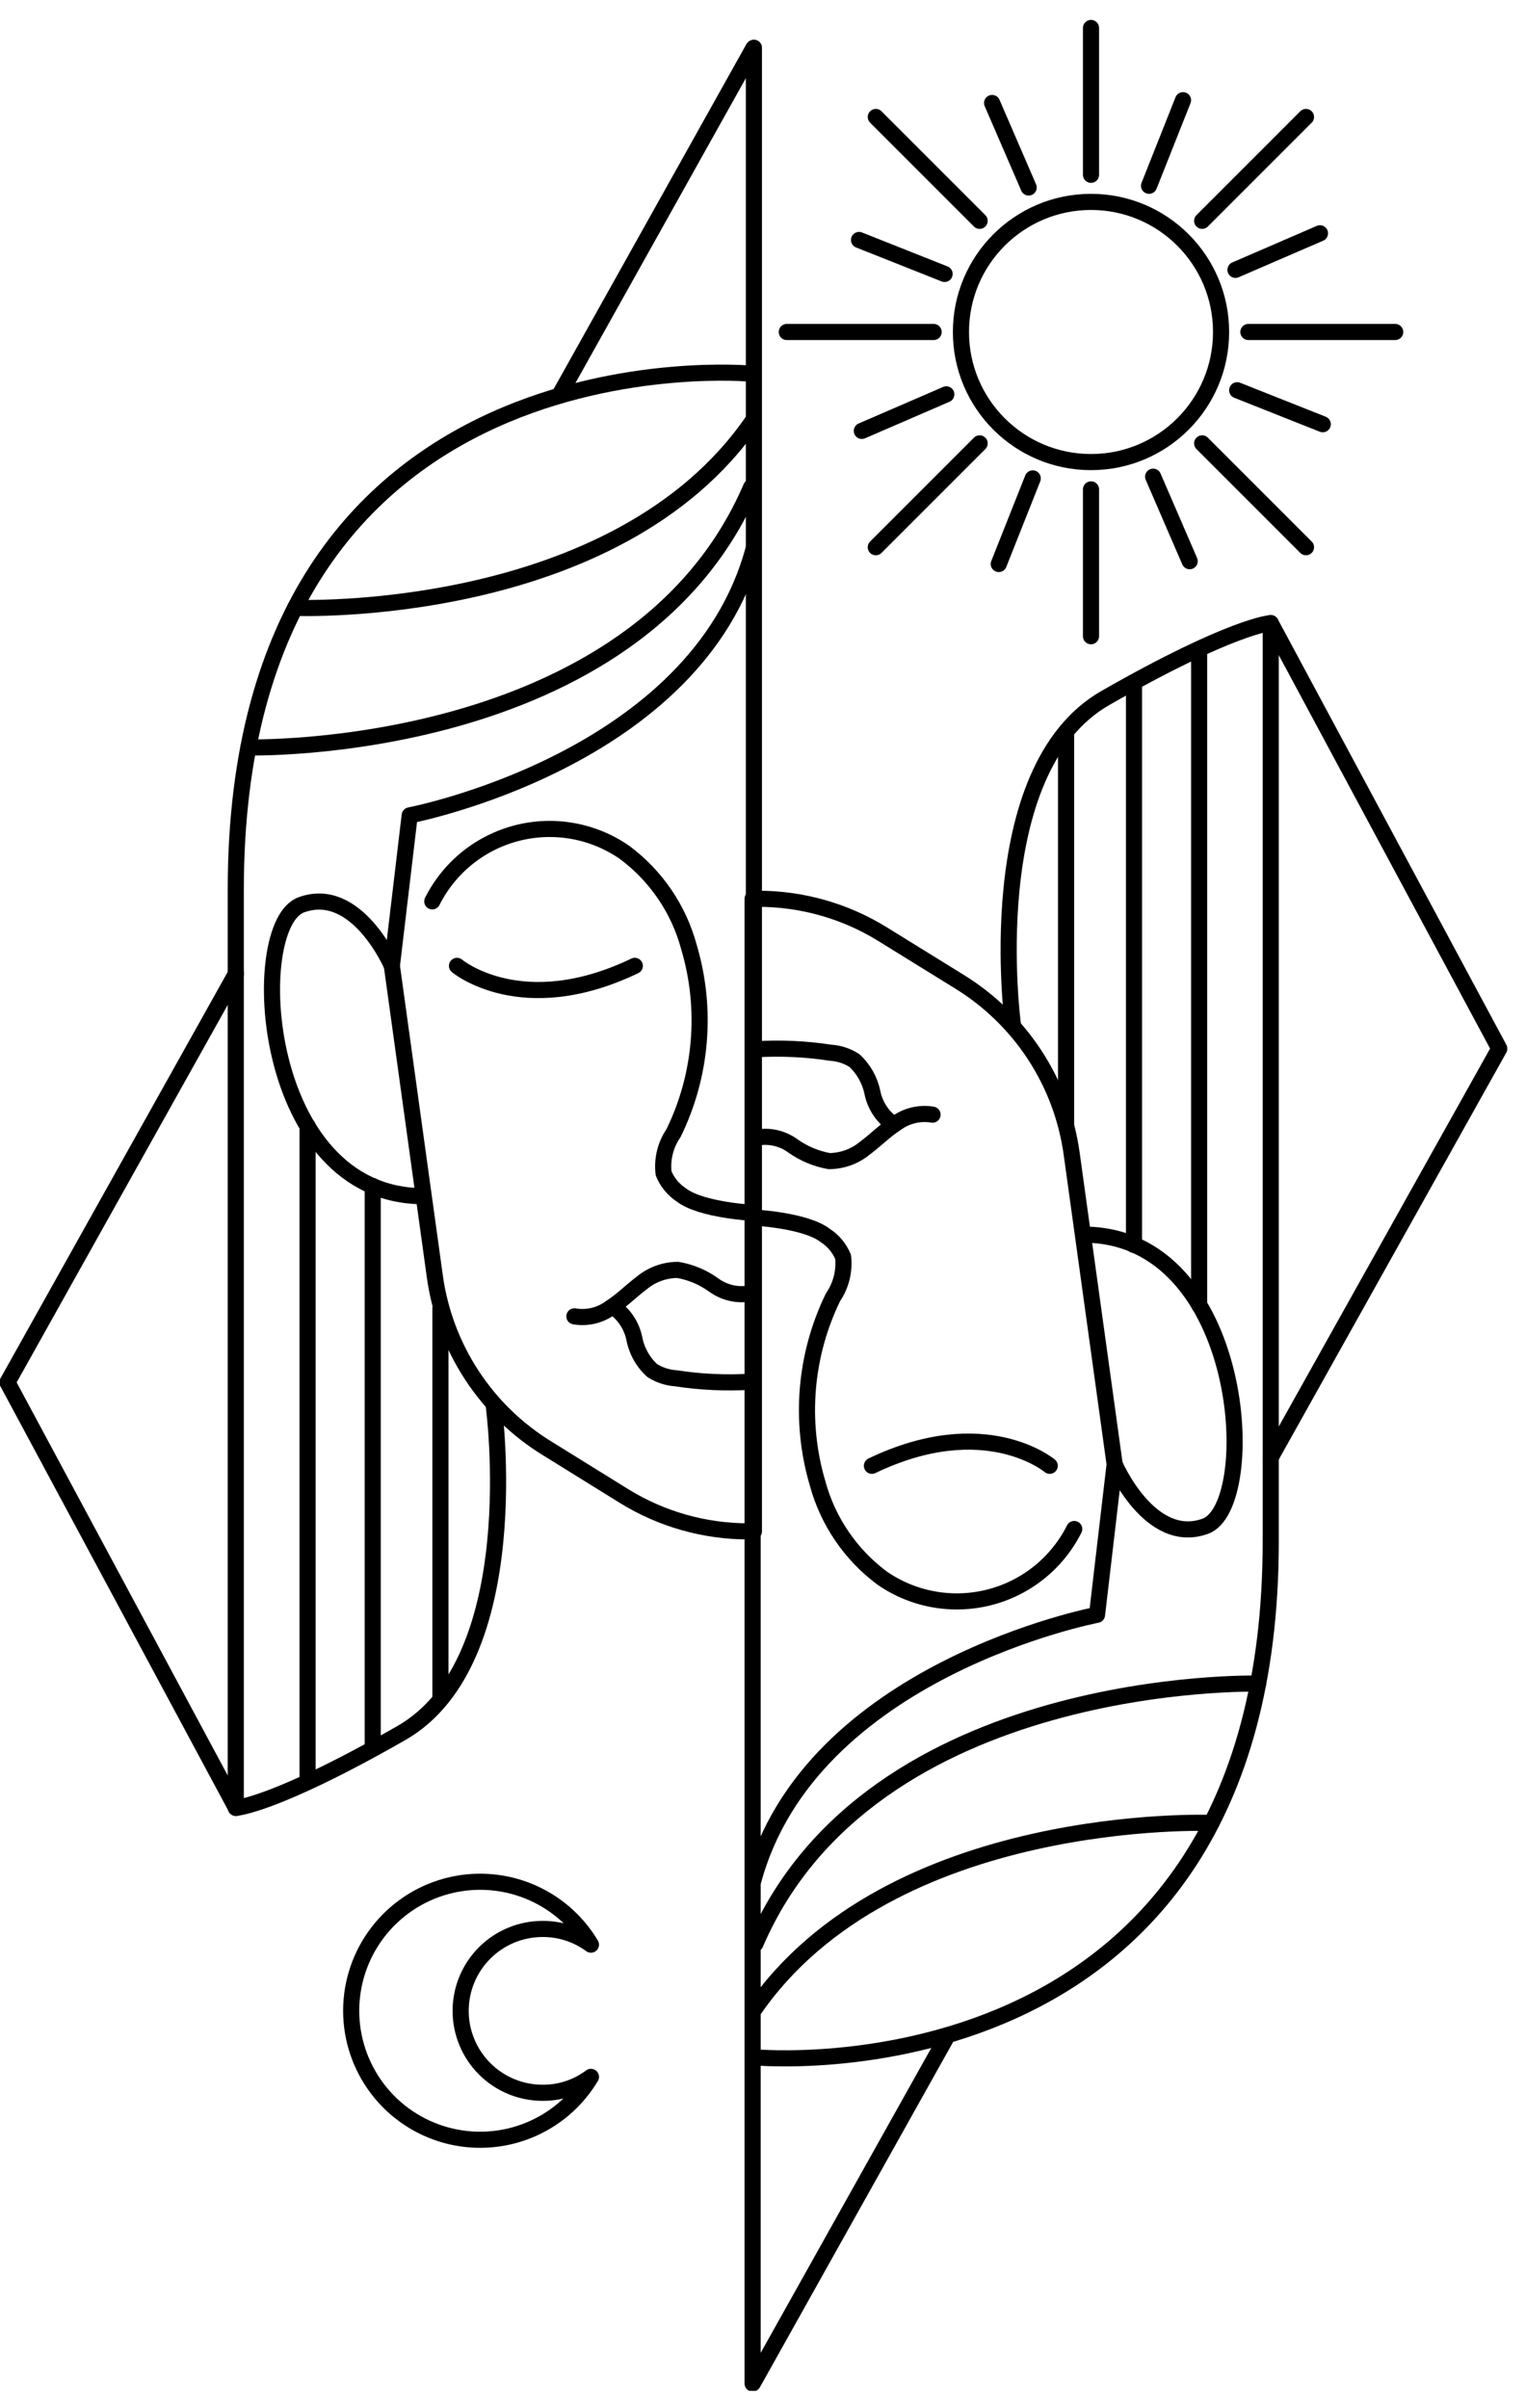 <?xml version="1.0" encoding="UTF-8"?>
<svg preserveAspectRatio="xMidYMid slice" xmlns="http://www.w3.org/2000/svg" width="152px" height="240px" viewBox="0 0 71 112" fill="none">
  <g clip-path="url(#clip0_1_3059)">
    <path d="M18.26 44.92L20.26 59.37C20.487 61.008 21.075 62.575 21.981 63.958C22.888 65.342 24.089 66.507 25.5 67.37L29.08 69.59C30.818 70.659 32.819 71.223 34.86 71.22H35.1V2.22" stroke="currentcolor" stroke-width="0.75" stroke-linecap="round" stroke-linejoin="round"></path>
    <path d="M19.72 55.63C12.14 55.63 11.46 43.02 14.05 42.08C16.64 41.14 18.26 44.92 18.26 44.92L19.09 37.92C19.09 37.92 32.46 35.37 35.09 25.51" stroke="currentcolor" stroke-width="0.75" stroke-linecap="round" stroke-linejoin="round"></path>
    <path d="M35 60.14C34.697 60.205 34.384 60.206 34.081 60.142C33.778 60.078 33.491 59.951 33.24 59.77C32.742 59.407 32.167 59.164 31.56 59.06C30.946 59.061 30.352 59.277 29.88 59.67C29.4 60.03 28.97 60.47 28.46 60.8C28.219 60.983 27.943 61.115 27.649 61.188C27.355 61.26 27.049 61.271 26.75 61.22" stroke="currentcolor" stroke-width="0.75" stroke-linecap="round" stroke-linejoin="round"></path>
    <path d="M28.64 60.83C29.103 61.182 29.423 61.69 29.54 62.26C29.65 62.83 29.942 63.349 30.37 63.74C30.701 63.95 31.079 64.073 31.47 64.1C32.628 64.278 33.801 64.331 34.97 64.26" stroke="currentcolor" stroke-width="0.75" stroke-linecap="round" stroke-linejoin="round"></path>
    <path d="M23 65.38C23 65.38 24.61 77.22 18.7 80.6C12.79 83.98 11 84.08 11 84.08V41.38C11 15.12 35 17.38 35 17.38" stroke="currentcolor" stroke-width="0.75" stroke-linecap="round" stroke-linejoin="round"></path>
    <path d="M14.34 52.37V82.7" stroke="currentcolor" stroke-width="0.75" stroke-linecap="round" stroke-linejoin="round"></path>
    <path d="M17.37 55.16V81.33" stroke="currentcolor" stroke-width="0.75" stroke-linecap="round" stroke-linejoin="round"></path>
    <path d="M20.52 60.83V78.96" stroke="currentcolor" stroke-width="0.75" stroke-linecap="round" stroke-linejoin="round"></path>
    <path d="M11.59 34.76C11.59 34.76 29.59 35.2 34.97 22.66" stroke="currentcolor" stroke-width="0.75" stroke-linecap="round" stroke-linejoin="round"></path>
    <path d="M13.76 28.27C13.76 28.27 28.7 28.86 35.07 19.54" stroke="currentcolor" stroke-width="0.75" stroke-linecap="round" stroke-linejoin="round"></path>
    <path d="M11.01 45.28L0.38 64.29L11.01 84.08" stroke="currentcolor" stroke-width="0.75" stroke-linecap="round" stroke-linejoin="round"></path>
    <path d="M35.07 2.25L26.07 18.35" stroke="currentcolor" stroke-width="0.75" stroke-linecap="round" stroke-linejoin="round"></path>
    <path d="M20.14 41.92C20.533 41.138 21.088 40.45 21.77 39.902C22.451 39.353 23.243 38.958 24.09 38.742C24.938 38.525 25.822 38.494 26.683 38.649C27.544 38.804 28.361 39.142 29.08 39.64C30.549 40.73 31.606 42.284 32.08 44.05C32.934 46.921 32.677 50.009 31.36 52.7C30.985 53.247 30.821 53.911 30.9 54.57C31.067 54.978 31.352 55.327 31.72 55.57C32.65 56.29 35.1 56.41 35.1 56.41" stroke="currentcolor" stroke-width="0.75" stroke-linecap="round" stroke-linejoin="round"></path>
    <path d="M21.29 44.92C21.29 44.92 24.29 47.45 29.56 44.92" stroke="currentcolor" stroke-width="0.75" stroke-linecap="round" stroke-linejoin="round"></path>
    <path d="M51.88 68.1L49.88 53.65C49.652 52.013 49.065 50.447 48.161 49.064C47.257 47.681 46.058 46.515 44.65 45.65L41.06 43.43C39.325 42.363 37.327 41.798 35.29 41.8H35.04V110.85" stroke="currentcolor" stroke-width="0.75" stroke-linecap="round" stroke-linejoin="round"></path>
    <path d="M50.43 57.42C58 57.42 58.68 70.04 56.1 70.98C53.52 71.92 51.88 68.1 51.88 68.1L51.06 75.1C51.06 75.1 37.69 77.65 35.06 87.51" stroke="currentcolor" stroke-width="0.75" stroke-linecap="round" stroke-linejoin="round"></path>
    <path d="M35.16 52.92C35.461 52.855 35.773 52.854 36.075 52.918C36.376 52.982 36.661 53.108 36.91 53.29C37.414 53.648 37.991 53.891 38.6 54C39.211 53.996 39.801 53.781 40.27 53.39C40.76 53.03 41.18 52.59 41.69 52.26C41.933 52.077 42.211 51.945 42.507 51.873C42.803 51.8 43.11 51.789 43.41 51.84" stroke="currentcolor" stroke-width="0.75" stroke-linecap="round" stroke-linejoin="round"></path>
    <path d="M41.5 52.23C41.04 51.877 40.723 51.369 40.61 50.8C40.492 50.231 40.198 49.713 39.77 49.32C39.44 49.109 39.061 48.985 38.67 48.96C37.512 48.782 36.339 48.728 35.17 48.8" stroke="currentcolor" stroke-width="0.75" stroke-linecap="round" stroke-linejoin="round"></path>
    <path d="M47.15 47.68C47.15 47.68 45.54 35.84 51.45 32.46C57.36 29.08 59.14 28.98 59.14 28.98V71.68C59.14 97.94 35.14 95.68 35.14 95.68" stroke="currentcolor" stroke-width="0.75" stroke-linecap="round" stroke-linejoin="round"></path>
    <path d="M55.81 60.69V30.36" stroke="currentcolor" stroke-width="0.75" stroke-linecap="round" stroke-linejoin="round"></path>
    <path d="M52.78 57.9V31.73" stroke="currentcolor" stroke-width="0.75" stroke-linecap="round" stroke-linejoin="round"></path>
    <path d="M49.62 52.23V34.1" stroke="currentcolor" stroke-width="0.75" stroke-linecap="round" stroke-linejoin="round"></path>
    <path d="M58.55 78.3C58.55 78.3 40.55 77.86 35.17 90.4" stroke="currentcolor" stroke-width="0.75" stroke-linecap="round" stroke-linejoin="round"></path>
    <path d="M56.38 84.78C56.38 84.78 41.44 84.2 35.07 93.52" stroke="currentcolor" stroke-width="0.75" stroke-linecap="round" stroke-linejoin="round"></path>
    <path d="M59.14 67.78L69.77 48.77L59.14 28.98" stroke="currentcolor" stroke-width="0.75" stroke-linecap="round" stroke-linejoin="round"></path>
    <path d="M35.07 110.81L44.08 94.71" stroke="currentcolor" stroke-width="0.75" stroke-linecap="round" stroke-linejoin="round"></path>
    <path d="M50 71.11C49.607 71.891 49.052 72.58 48.37 73.128C47.689 73.676 46.897 74.072 46.05 74.288C45.202 74.504 44.318 74.536 43.457 74.381C42.596 74.226 41.779 73.888 41.06 73.39C39.594 72.297 38.538 70.744 38.06 68.98C37.212 66.108 37.469 63.022 38.78 60.33C39.154 59.782 39.321 59.119 39.25 58.46C39.083 58.049 38.793 57.7 38.42 57.46C37.5 56.74 35.04 56.62 35.04 56.62" stroke="currentcolor" stroke-width="0.75" stroke-linecap="round" stroke-linejoin="round"></path>
    <path d="M48.86 68.17C48.86 68.17 45.86 65.64 40.59 68.17" stroke="currentcolor" stroke-width="0.75" stroke-linecap="round" stroke-linejoin="round"></path>
    <path d="M25.27 97.33C26.081 97.336 26.871 97.076 27.52 96.59C26.847 97.718 25.822 98.593 24.604 99.083C23.385 99.572 22.039 99.648 20.773 99.299C19.507 98.95 18.39 98.195 17.595 97.15C16.799 96.105 16.368 94.828 16.368 93.515C16.368 92.201 16.799 90.924 17.595 89.88C18.39 88.835 19.507 88.08 20.773 87.731C22.039 87.382 23.385 87.458 24.604 87.947C25.822 88.436 26.847 89.312 27.52 90.44C26.868 89.961 26.079 89.705 25.27 89.71C24.259 89.71 23.29 90.111 22.576 90.826C21.861 91.54 21.46 92.509 21.46 93.52C21.46 94.53 21.861 95.499 22.576 96.214C23.29 96.928 24.259 97.33 25.27 97.33Z" stroke="currentcolor" stroke-width="0.75" stroke-linecap="round" stroke-linejoin="round"></path>
    <path d="M50.78 21.49C54.121 21.49 56.83 18.781 56.83 15.44C56.83 12.099 54.121 9.39 50.78 9.39C47.439 9.39 44.73 12.099 44.73 15.44C44.73 18.781 47.439 21.49 50.78 21.49Z" stroke="currentcolor" stroke-width="0.75" stroke-linecap="round" stroke-linejoin="round"></path>
    <path d="M50.78 1.3V8.13" stroke="currentcolor" stroke-width="0.75" stroke-linecap="round" stroke-linejoin="round"></path>
    <path d="M50.78 22.76V29.59" stroke="currentcolor" stroke-width="0.75" stroke-linecap="round" stroke-linejoin="round"></path>
    <path d="M64.93 15.44H58.1" stroke="currentcolor" stroke-width="0.75" stroke-linecap="round" stroke-linejoin="round"></path>
    <path d="M43.46 15.44H36.63" stroke="currentcolor" stroke-width="0.75" stroke-linecap="round" stroke-linejoin="round"></path>
    <path d="M60.78 5.44L55.95 10.27" stroke="currentcolor" stroke-width="0.75" stroke-linecap="round" stroke-linejoin="round"></path>
    <path d="M45.6 20.62L40.77 25.45" stroke="currentcolor" stroke-width="0.75" stroke-linecap="round" stroke-linejoin="round"></path>
    <path d="M60.78 25.45L55.95 20.62" stroke="currentcolor" stroke-width="0.75" stroke-linecap="round" stroke-linejoin="round"></path>
    <path d="M45.6 10.27L40.77 5.44" stroke="currentcolor" stroke-width="0.75" stroke-linecap="round" stroke-linejoin="round"></path>
    <path d="M53.48 8.64L55.06 4.66" stroke="currentcolor" stroke-width="0.75" stroke-linecap="round" stroke-linejoin="round"></path>
    <path d="M46.49 26.23L48.07 22.25" stroke="currentcolor" stroke-width="0.75" stroke-linecap="round" stroke-linejoin="round"></path>
    <path d="M57.58 18.15L61.56 19.73" stroke="currentcolor" stroke-width="0.75" stroke-linecap="round" stroke-linejoin="round"></path>
    <path d="M39.99 11.16L43.97 12.74" stroke="currentcolor" stroke-width="0.75" stroke-linecap="round" stroke-linejoin="round"></path>
    <path d="M57.5 12.55L61.43 10.85" stroke="currentcolor" stroke-width="0.75" stroke-linecap="round" stroke-linejoin="round"></path>
    <path d="M40.12 20.04L44.05 18.34" stroke="currentcolor" stroke-width="0.75" stroke-linecap="round" stroke-linejoin="round"></path>
    <path d="M53.67 22.17L55.37 26.1" stroke="currentcolor" stroke-width="0.75" stroke-linecap="round" stroke-linejoin="round"></path>
    <path d="M46.18 4.79L47.88 8.72" stroke="currentcolor" stroke-width="0.75" stroke-linecap="round" stroke-linejoin="round"></path>
  </g>
  <defs>
    <clipPath id="clip0_1_3059">
      <rect width="70.14" height="110.27" fill="currentcolor" transform="translate(0 0.92)"></rect>
    </clipPath>
  </defs>
</svg>
